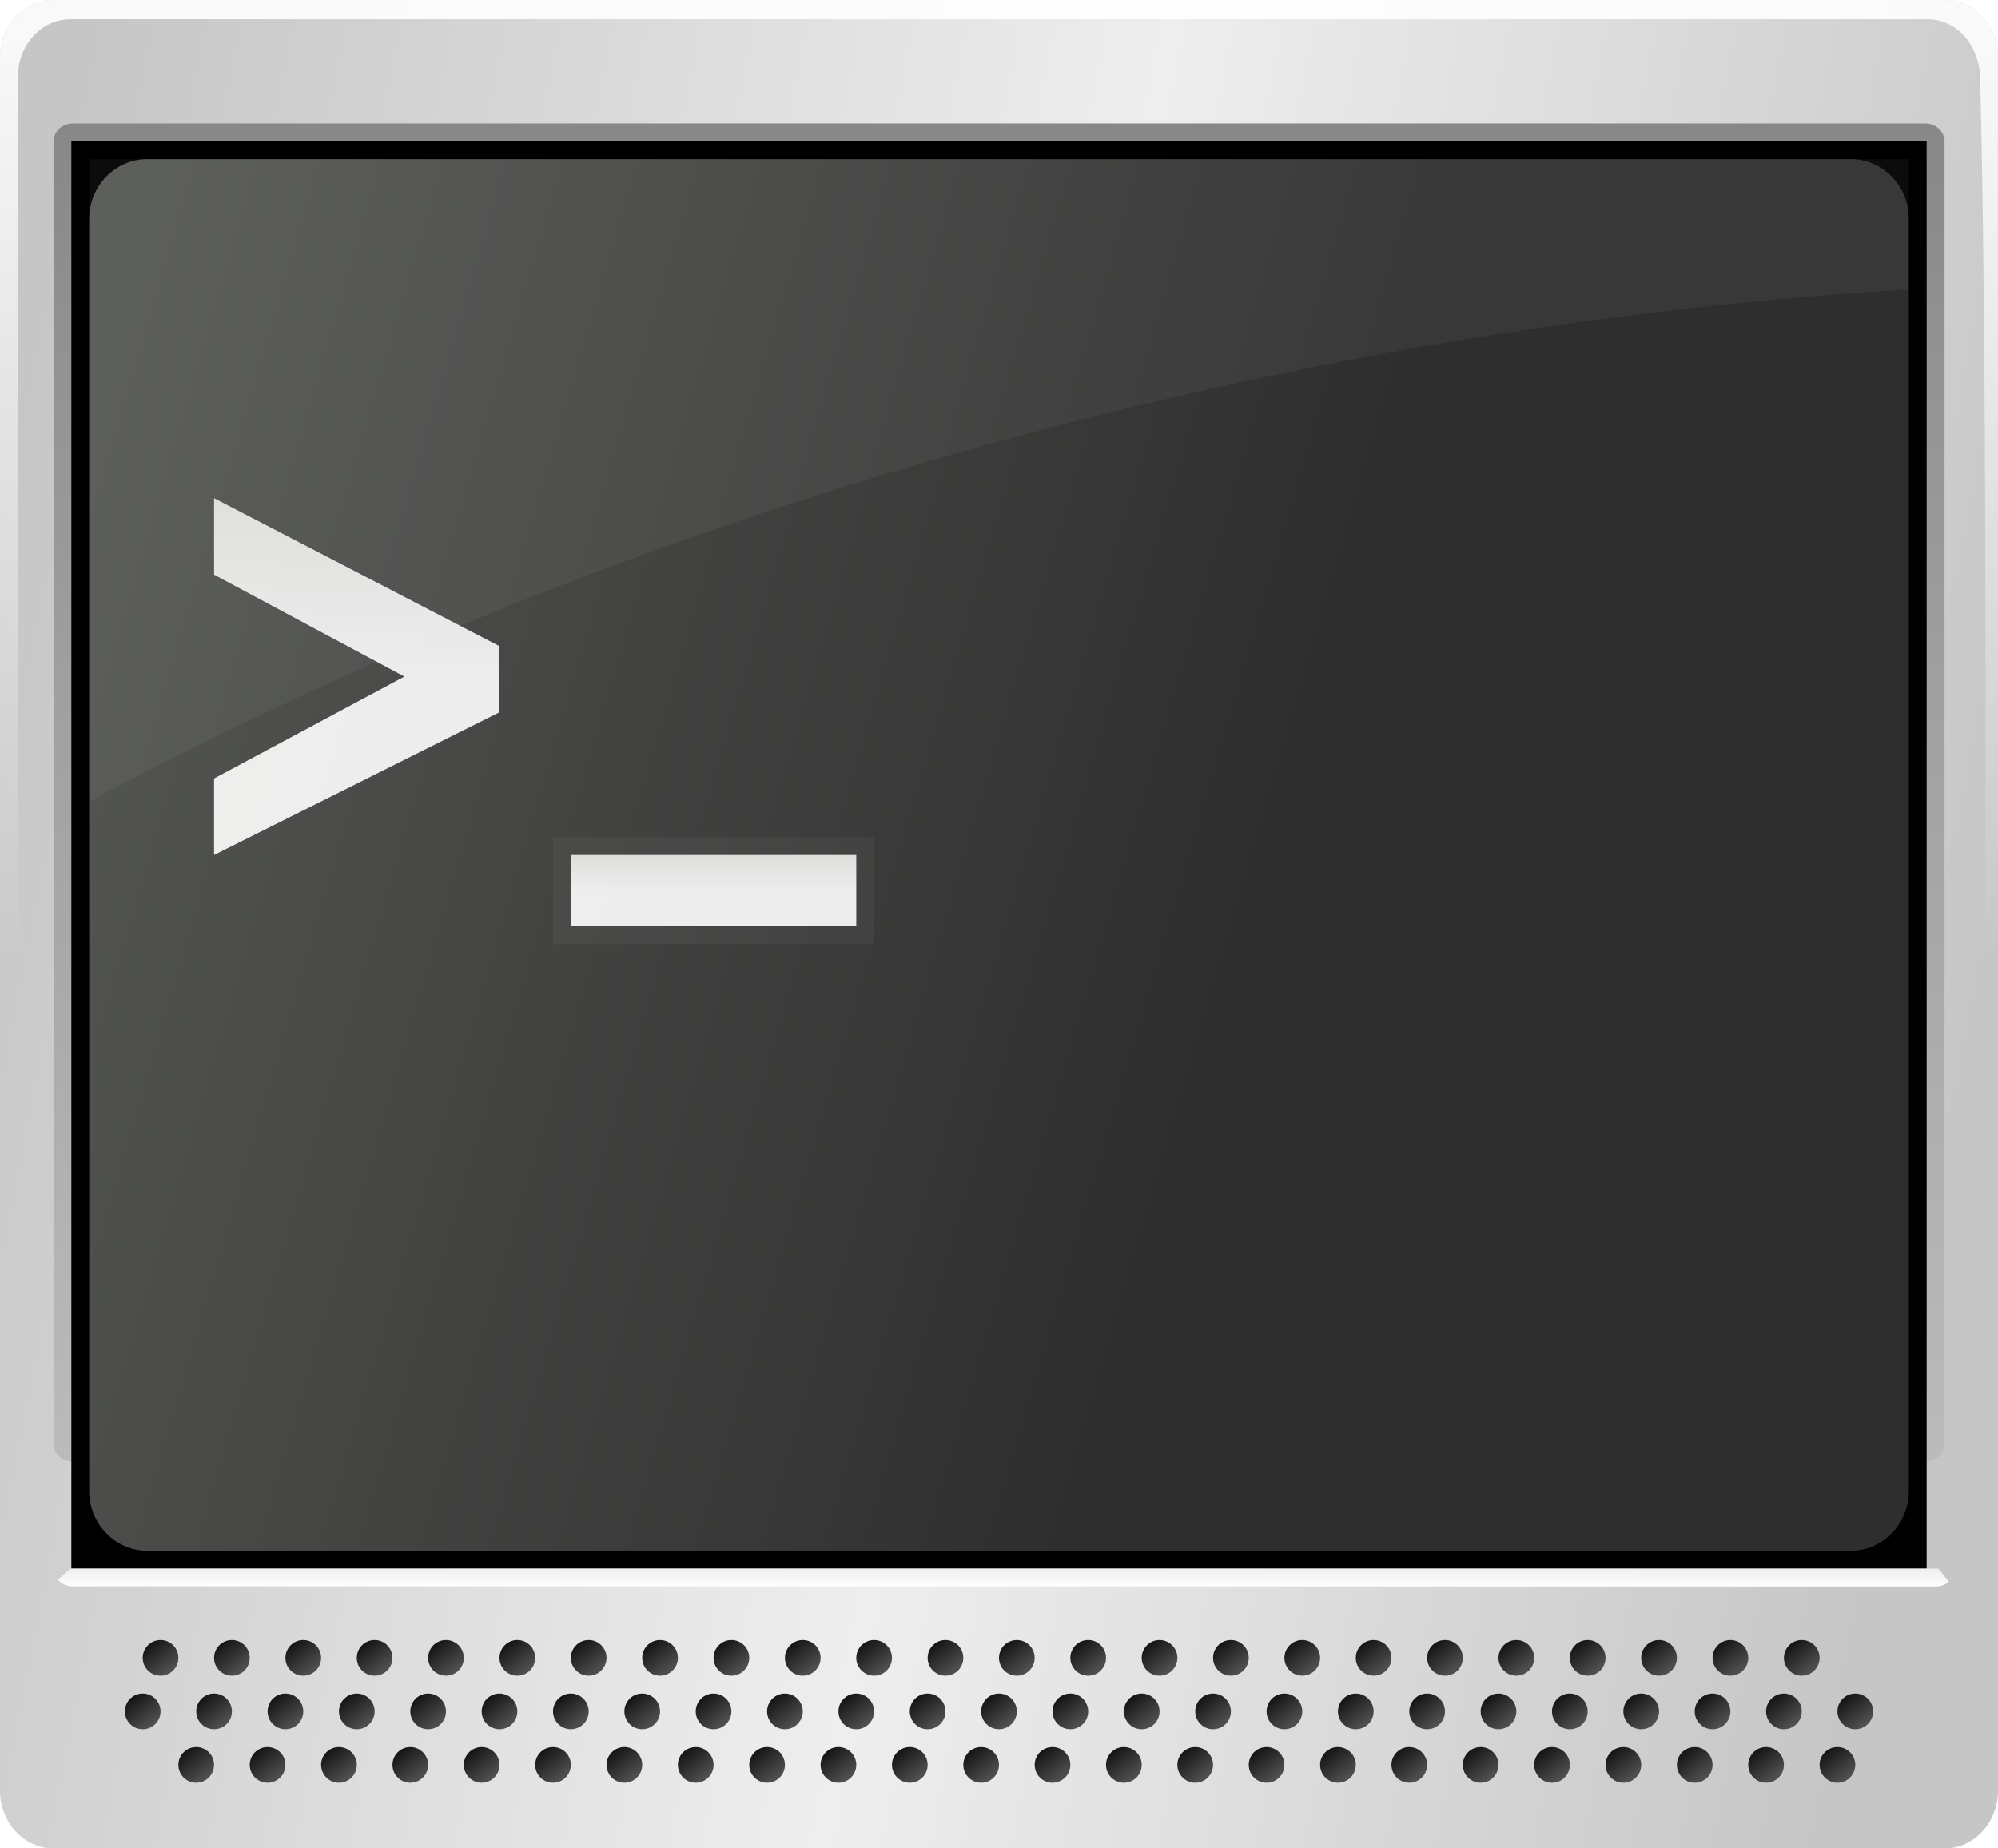 <svg xmlns="http://www.w3.org/2000/svg" xmlns:xlink="http://www.w3.org/1999/xlink" version="1.0" viewBox="0 0 112 103.6"><defs><linearGradient id="b" x1="12.364" x2="13.516" y1="104.18" y2="105.67" gradientTransform="translate(92 -19)" gradientUnits="userSpaceOnUse"><stop offset="0" stop-color="#131313"/><stop offset="1" stop-color="#4e4e4e"/></linearGradient><linearGradient id="o" x1="55.953" x2="55.953" y1="81" y2="80" gradientTransform="matrix(1.088 0 0 1 -4.636 7.921)" gradientUnits="userSpaceOnUse"><stop offset="0" stop-color="#fff"/><stop offset="1" stop-color="#eee"/></linearGradient><linearGradient id="a" x1="24" x2="24" y1="40" y2="20" gradientUnits="userSpaceOnUse"><stop offset=".5" stop-color="#fff"/><stop offset="1" stop-color="#eeeeec"/></linearGradient><linearGradient id="f" x1="9" x2="106.56" y1="24.324" y2="53.655" gradientTransform="matrix(1.085 0 0 1.114 -4.766 -1.108)" gradientUnits="userSpaceOnUse"><stop offset="0" stop-color="#555753"/><stop offset=".627" stop-color="#2e2e2e"/><stop offset="1" stop-color="#2e2e2e"/></linearGradient><linearGradient id="e" x1="56.001" x2="56.001" y1="81" y2="7" gradientTransform="matrix(1.082 0 0 1.014 -4.571 -.174)" gradientUnits="userSpaceOnUse"><stop offset="0" stop-color="#bbb"/><stop offset=".589" stop-color="#9f9f9f"/><stop offset="1" stop-color="#888"/></linearGradient><linearGradient xlink:href="#a" id="j" x1="24" x2="24" y1="40" y2="20" gradientTransform="translate(-4 7.921)" gradientUnits="userSpaceOnUse"/><linearGradient id="k" x1="44" x2="44" y1="44" y2="40" gradientTransform="translate(-4 7.921)" gradientUnits="userSpaceOnUse"><stop offset=".5" stop-color="#fff"/><stop offset="1" stop-color="#eeeeec"/></linearGradient><linearGradient id="c" x1="8" x2="120" y1="40.665" y2="64" gradientTransform="matrix(1 0 0 1.079 -8 -17.267)" gradientUnits="userSpaceOnUse"><stop offset="0" stop-color="#c6c6c6"/><stop offset=".521" stop-color="#eee"/><stop offset="1" stop-color="#c6c6c6"/></linearGradient><linearGradient xlink:href="#b" id="bl" x1="11.364" x2="12.517" y1="107.18" y2="108.67" gradientTransform="translate(-4 -19)" gradientUnits="userSpaceOnUse"/><linearGradient xlink:href="#b" id="bk" x1="14.364" x2="15.517" y1="110.18" y2="111.67" gradientTransform="translate(-4 -19)" gradientUnits="userSpaceOnUse"/><linearGradient xlink:href="#b" id="bj" x1="15.364" x2="16.517" y1="107.18" y2="108.67" gradientTransform="translate(-4 -19)" gradientUnits="userSpaceOnUse"/><linearGradient xlink:href="#b" id="bi" x1="12.365" x2="13.517" y1="104.18" y2="105.67" gradientTransform="translate(-4 -19)" gradientUnits="userSpaceOnUse"/><linearGradient xlink:href="#b" id="bh" x1="10.364" x2="11.517" y1="110.18" y2="111.67" gradientTransform="translate(4 -19)" gradientUnits="userSpaceOnUse"/><linearGradient xlink:href="#b" id="bg" x1="11.364" x2="12.517" y1="107.18" y2="108.67" gradientTransform="translate(4 -19)" gradientUnits="userSpaceOnUse"/><linearGradient xlink:href="#b" id="bf" x1="14.364" x2="15.517" y1="110.18" y2="111.67" gradientTransform="translate(4 -19)" gradientUnits="userSpaceOnUse"/><linearGradient xlink:href="#b" id="be" x1="8.364" x2="9.517" y1="104.18" y2="105.67" gradientTransform="translate(4 -19)" gradientUnits="userSpaceOnUse"/><linearGradient xlink:href="#b" id="bd" x1="15.364" x2="16.517" y1="107.18" y2="108.67" gradientTransform="translate(4 -19)" gradientUnits="userSpaceOnUse"/><linearGradient xlink:href="#b" id="bc" x1="12.364" x2="13.517" y1="104.18" y2="105.67" gradientTransform="translate(4 -19)" gradientUnits="userSpaceOnUse"/><linearGradient xlink:href="#b" id="bb" x1="10.364" x2="11.517" y1="110.18" y2="111.67" gradientTransform="translate(12 -19)" gradientUnits="userSpaceOnUse"/><linearGradient xlink:href="#b" id="ba" x1="11.364" x2="12.517" y1="107.18" y2="108.67" gradientTransform="translate(12 -19)" gradientUnits="userSpaceOnUse"/><linearGradient xlink:href="#b" id="aZ" x1="14.364" x2="15.517" y1="110.18" y2="111.67" gradientTransform="translate(12 -19)" gradientUnits="userSpaceOnUse"/><linearGradient xlink:href="#b" id="aY" x1="8.364" x2="9.517" y1="104.18" y2="105.67" gradientTransform="translate(12 -19)" gradientUnits="userSpaceOnUse"/><linearGradient xlink:href="#b" id="aX" x1="15.364" x2="16.517" y1="107.18" y2="108.67" gradientTransform="translate(12 -19)" gradientUnits="userSpaceOnUse"/><linearGradient xlink:href="#b" id="aW" x1="12.364" x2="13.517" y1="104.18" y2="105.67" gradientTransform="translate(12 -19)" gradientUnits="userSpaceOnUse"/><linearGradient xlink:href="#b" id="aV" x1="10.364" x2="11.517" y1="110.18" y2="111.67" gradientTransform="translate(20 -19)" gradientUnits="userSpaceOnUse"/><linearGradient xlink:href="#b" id="aU" x1="11.364" x2="12.517" y1="107.18" y2="108.67" gradientTransform="translate(20 -19)" gradientUnits="userSpaceOnUse"/><linearGradient xlink:href="#b" id="aT" x1="14.364" x2="15.517" y1="110.18" y2="111.67" gradientTransform="translate(20 -19)" gradientUnits="userSpaceOnUse"/><linearGradient xlink:href="#b" id="aS" x1="8.364" x2="9.516" y1="104.18" y2="105.67" gradientTransform="translate(20 -19)" gradientUnits="userSpaceOnUse"/><linearGradient xlink:href="#b" id="aR" x1="15.364" x2="16.517" y1="107.18" y2="108.67" gradientTransform="translate(20 -19)" gradientUnits="userSpaceOnUse"/><linearGradient xlink:href="#b" id="aQ" x1="12.364" x2="13.517" y1="104.18" y2="105.67" gradientTransform="translate(20 -19)" gradientUnits="userSpaceOnUse"/><linearGradient xlink:href="#b" id="aP" x1="10.364" x2="11.517" y1="110.18" y2="111.67" gradientTransform="translate(28 -19)" gradientUnits="userSpaceOnUse"/><linearGradient xlink:href="#b" id="aO" x1="11.364" x2="12.517" y1="107.18" y2="108.67" gradientTransform="translate(28 -19)" gradientUnits="userSpaceOnUse"/><linearGradient xlink:href="#b" id="aN" x1="14.364" x2="15.517" y1="110.18" y2="111.67" gradientTransform="translate(28 -19)" gradientUnits="userSpaceOnUse"/><linearGradient xlink:href="#b" id="aM" x1="8.364" x2="9.516" y1="104.18" y2="105.67" gradientTransform="translate(28 -19)" gradientUnits="userSpaceOnUse"/><linearGradient xlink:href="#b" id="aL" x1="15.364" x2="16.517" y1="107.18" y2="108.67" gradientTransform="translate(28 -19)" gradientUnits="userSpaceOnUse"/><linearGradient xlink:href="#b" id="aK" x1="12.364" x2="13.516" y1="104.18" y2="105.67" gradientTransform="translate(28 -19)" gradientUnits="userSpaceOnUse"/><linearGradient xlink:href="#b" id="aJ" x1="10.364" x2="11.517" y1="110.18" y2="111.67" gradientTransform="translate(36 -19)" gradientUnits="userSpaceOnUse"/><linearGradient xlink:href="#b" id="aI" x1="11.364" x2="12.517" y1="107.18" y2="108.67" gradientTransform="translate(36 -19)" gradientUnits="userSpaceOnUse"/><linearGradient xlink:href="#b" id="aH" x1="14.364" x2="15.517" y1="110.18" y2="111.67" gradientTransform="translate(36 -19)" gradientUnits="userSpaceOnUse"/><linearGradient xlink:href="#b" id="aG" x1="8.364" x2="9.516" y1="104.18" y2="105.67" gradientTransform="translate(36 -19)" gradientUnits="userSpaceOnUse"/><linearGradient xlink:href="#b" id="aF" x1="15.364" x2="16.517" y1="107.18" y2="108.67" gradientTransform="translate(36 -19)" gradientUnits="userSpaceOnUse"/><linearGradient xlink:href="#b" id="aE" x1="12.364" x2="13.516" y1="104.18" y2="105.67" gradientTransform="translate(36 -19)" gradientUnits="userSpaceOnUse"/><linearGradient xlink:href="#b" id="aD" x1="10.364" x2="11.517" y1="110.18" y2="111.67" gradientTransform="translate(44 -19)" gradientUnits="userSpaceOnUse"/><linearGradient xlink:href="#b" id="aa" x1="11.364" x2="12.516" y1="107.18" y2="108.67" gradientTransform="translate(44 -19)" gradientUnits="userSpaceOnUse"/><linearGradient xlink:href="#b" id="Z" x1="14.364" x2="15.517" y1="110.18" y2="111.67" gradientTransform="translate(44 -19)" gradientUnits="userSpaceOnUse"/><linearGradient xlink:href="#b" id="Y" x1="8.364" x2="9.516" y1="104.18" y2="105.67" gradientTransform="translate(44 -19)" gradientUnits="userSpaceOnUse"/><linearGradient xlink:href="#b" id="X" x1="15.364" x2="16.517" y1="107.18" y2="108.67" gradientTransform="translate(44 -19)" gradientUnits="userSpaceOnUse"/><linearGradient xlink:href="#b" id="W" x1="12.364" x2="13.516" y1="104.18" y2="105.67" gradientTransform="translate(44 -19)" gradientUnits="userSpaceOnUse"/><linearGradient xlink:href="#b" id="V" x1="10.363" x2="11.516" y1="110.18" y2="111.67" gradientTransform="translate(52 -19)" gradientUnits="userSpaceOnUse"/><linearGradient xlink:href="#b" id="U" x1="11.364" x2="12.516" y1="107.18" y2="108.67" gradientTransform="translate(52 -19)" gradientUnits="userSpaceOnUse"/><linearGradient xlink:href="#b" id="T" x1="14.364" x2="15.517" y1="110.18" y2="111.67" gradientTransform="translate(52 -19)" gradientUnits="userSpaceOnUse"/><linearGradient xlink:href="#b" id="S" x1="8.364" x2="9.516" y1="104.18" y2="105.67" gradientTransform="translate(52 -19)" gradientUnits="userSpaceOnUse"/><linearGradient xlink:href="#b" id="R" x1="15.364" x2="16.517" y1="107.18" y2="108.67" gradientTransform="translate(52 -19)" gradientUnits="userSpaceOnUse"/><linearGradient xlink:href="#b" id="Q" x1="12.364" x2="13.516" y1="104.18" y2="105.67" gradientTransform="translate(52 -19)" gradientUnits="userSpaceOnUse"/><linearGradient xlink:href="#b" id="P" x1="10.365" x2="11.517" y1="110.18" y2="111.67" gradientTransform="translate(60 -19)" gradientUnits="userSpaceOnUse"/><linearGradient xlink:href="#b" id="O" x1="11.364" x2="12.517" y1="107.18" y2="108.67" gradientTransform="translate(60 -19)" gradientUnits="userSpaceOnUse"/><linearGradient xlink:href="#b" id="N" x1="14.364" x2="15.517" y1="110.18" y2="111.67" gradientTransform="translate(60 -19)" gradientUnits="userSpaceOnUse"/><linearGradient xlink:href="#b" id="M" x1="8.364" x2="9.517" y1="104.18" y2="105.67" gradientTransform="translate(60 -19)" gradientUnits="userSpaceOnUse"/><linearGradient xlink:href="#b" id="L" x1="15.364" x2="16.517" y1="107.18" y2="108.67" gradientTransform="translate(60 -19)" gradientUnits="userSpaceOnUse"/><linearGradient xlink:href="#b" id="K" x1="12.364" x2="13.517" y1="104.18" y2="105.67" gradientTransform="translate(60 -19)" gradientUnits="userSpaceOnUse"/><linearGradient xlink:href="#b" id="J" x1="10.364" x2="11.517" y1="110.18" y2="111.67" gradientTransform="translate(68 -19)" gradientUnits="userSpaceOnUse"/><linearGradient xlink:href="#b" id="I" x1="11.364" x2="12.517" y1="107.18" y2="108.67" gradientTransform="translate(68 -19)" gradientUnits="userSpaceOnUse"/><linearGradient xlink:href="#b" id="H" x1="14.364" x2="15.517" y1="110.18" y2="111.67" gradientTransform="translate(68 -19)" gradientUnits="userSpaceOnUse"/><linearGradient xlink:href="#b" id="G" x1="8.364" x2="9.517" y1="104.18" y2="105.67" gradientTransform="translate(68 -19)" gradientUnits="userSpaceOnUse"/><linearGradient xlink:href="#b" id="F" x1="15.364" x2="16.517" y1="107.18" y2="108.67" gradientTransform="translate(68 -19)" gradientUnits="userSpaceOnUse"/><linearGradient xlink:href="#b" id="E" x1="12.364" x2="13.517" y1="104.18" y2="105.67" gradientTransform="translate(68 -19)" gradientUnits="userSpaceOnUse"/><linearGradient xlink:href="#b" id="D" x1="10.364" x2="11.517" y1="110.18" y2="111.67" gradientTransform="translate(76 -19)" gradientUnits="userSpaceOnUse"/><linearGradient xlink:href="#b" id="C" x1="11.364" x2="12.517" y1="107.18" y2="108.67" gradientTransform="translate(76 -19)" gradientUnits="userSpaceOnUse"/><linearGradient xlink:href="#b" id="B" x1="14.364" x2="15.517" y1="110.18" y2="111.67" gradientTransform="translate(76 -19)" gradientUnits="userSpaceOnUse"/><linearGradient xlink:href="#b" id="A" x1="8.364" x2="9.517" y1="104.18" y2="105.67" gradientTransform="translate(76 -19)" gradientUnits="userSpaceOnUse"/><linearGradient xlink:href="#b" id="z" x1="15.364" x2="16.517" y1="107.18" y2="108.67" gradientTransform="translate(76 -19)" gradientUnits="userSpaceOnUse"/><linearGradient xlink:href="#b" id="y" x1="12.364" x2="13.517" y1="104.18" y2="105.67" gradientTransform="translate(76 -19)" gradientUnits="userSpaceOnUse"/><linearGradient xlink:href="#b" id="x" x1="10.364" x2="11.517" y1="110.18" y2="111.67" gradientTransform="translate(84 -19)" gradientUnits="userSpaceOnUse"/><linearGradient xlink:href="#b" id="w" x1="11.364" x2="12.517" y1="107.18" y2="108.67" gradientTransform="translate(84 -19)" gradientUnits="userSpaceOnUse"/><linearGradient xlink:href="#b" id="v" x1="14.364" x2="15.517" y1="110.18" y2="111.67" gradientTransform="translate(84 -19)" gradientUnits="userSpaceOnUse"/><linearGradient xlink:href="#b" id="u" x1="8.364" x2="9.517" y1="104.18" y2="105.67" gradientTransform="translate(84 -19)" gradientUnits="userSpaceOnUse"/><linearGradient xlink:href="#b" id="t" x1="15.364" x2="16.517" y1="107.18" y2="108.67" gradientTransform="translate(84 -19)" gradientUnits="userSpaceOnUse"/><linearGradient xlink:href="#b" id="s" x1="12.364" x2="13.517" y1="104.18" y2="105.67" gradientTransform="translate(84 -19)" gradientUnits="userSpaceOnUse"/><linearGradient xlink:href="#b" id="r" x1="10.364" x2="11.517" y1="110.18" y2="111.67" gradientTransform="translate(92 -19)" gradientUnits="userSpaceOnUse"/><linearGradient xlink:href="#b" id="q" x1="11.364" x2="12.517" y1="107.18" y2="108.67" gradientTransform="translate(92 -19)" gradientUnits="userSpaceOnUse"/><linearGradient xlink:href="#b" id="p" x1="8.364" x2="9.516" y1="104.18" y2="105.67" gradientTransform="translate(92 -19)" gradientUnits="userSpaceOnUse"/><linearGradient id="bm" x1="64" x2="64" y1="17.359" y2="65.874" gradientTransform="matrix(1 0 0 1.079 -8 -17.267)" gradientUnits="userSpaceOnUse"><stop offset="0" stop-color="#fff"/><stop offset="1" stop-color="#fff" stop-opacity="0"/></linearGradient><filter id="l" width="1.12" height="1.48" x="-.06" y="-.24"><feGaussianBlur stdDeviation=".4"/></filter><filter id="m" width="1.216" height="1.173" x="-.108" y="-.086"><feGaussianBlur stdDeviation=".72"/></filter></defs><path fill="url(#c)" d="M3 .001c-1.65 0-3 1.456-3 3.237v97.129c0 1.78 1.35 3.237 3 3.237h106c1.65 0 3-1.457 3-3.237V3.237C112 1.457 110.65 0 109 0z"/><path fill="url(#e)" d="M4.082 6.921C3.485 6.921 3 7.375 3 7.935v72.972c0 .561.485 1.014 1.082 1.014h103.84c.599 0 1.082-.453 1.082-1.014V7.935c0-.56-.483-1.014-1.082-1.014z"/><path d="M4 7.921h104v80H4z"/><path fill="url(#f)" d="M107 83.578c0 1.839-1.465 3.343-3.255 3.343H8.255C6.466 86.92 5 85.417 5 83.578V12.263C5 10.424 6.465 8.92 8.256 8.92h95.489c1.79 0 3.255 1.504 3.255 3.343z"/><path fill="#fff" d="M5 44.921C46.905 22.555 87.224 17.36 107 16.223V8.921H5z" opacity=".05"/><path fill="url(#j)" d="m28 39.921-16 8v-4.288l10.667-5.712L12 32.209v-4.288l16 8.296z" opacity=".9"/><path fill="url(#k)" d="M48 51.921H32v-4h16z" opacity=".9"/><path fill="#fff" d="M60 60H44v-4h16z" filter="url(#l)" opacity=".2" transform="matrix(1.125 0 0 1.5 -18.5 -37.079)"/><path fill="url(#j)" d="m28 39.921-16 8v-4.288l10.667-5.712L12 32.209v-4.288l16 8.296z" filter="url(#m)" opacity=".4"/><path fill="url(#o)" d="m109.24 88.653-.584-.732H3.926l-.688.621c.183.208.446.344.754.364l104.52.015c.282 0 .534-.105.728-.268"/><g transform="translate(0 6.921)"><circle cx="101" cy="86" r="1" fill="url(#p)"/><circle cx="104" cy="89" r="1" fill="url(#q)"/><circle cx="103" cy="92" r="1" fill="url(#r)"/><circle cx="97" cy="86" r="1" fill="url(#s)"/><circle cx="100" cy="89" r="1" fill="url(#t)"/><circle cx="93" cy="86" r="1" fill="url(#u)"/><circle cx="99" cy="92" r="1" fill="url(#v)"/><circle cx="96" cy="89" r="1" fill="url(#w)"/><circle cx="95" cy="92" r="1" fill="url(#x)"/><circle cx="89" cy="86" r="1" fill="url(#y)"/><circle cx="92" cy="89" r="1" fill="url(#z)"/><circle cx="85" cy="86" r="1" fill="url(#A)"/><circle cx="91" cy="92" r="1" fill="url(#B)"/><circle cx="88" cy="89" r="1" fill="url(#C)"/><circle cx="87" cy="92" r="1" fill="url(#D)"/><circle cx="81" cy="86" r="1" fill="url(#E)"/><circle cx="84" cy="89" r="1" fill="url(#F)"/><circle cx="77" cy="86" r="1" fill="url(#G)"/><circle cx="83" cy="92" r="1" fill="url(#H)"/><circle cx="80" cy="89" r="1" fill="url(#I)"/><circle cx="79" cy="92" r="1" fill="url(#J)"/><circle cx="73" cy="86" r="1" fill="url(#K)"/><circle cx="76" cy="89" r="1" fill="url(#L)"/><circle cx="69" cy="86" r="1" fill="url(#M)"/><circle cx="75" cy="92" r="1" fill="url(#N)"/><circle cx="72" cy="89" r="1" fill="url(#O)"/><circle cx="71" cy="92" r="1" fill="url(#P)"/><circle cx="65" cy="86" r="1" fill="url(#Q)"/><circle cx="68" cy="89" r="1" fill="url(#R)"/><circle cx="61" cy="86" r="1" fill="url(#S)"/><circle cx="67" cy="92" r="1" fill="url(#T)"/><circle cx="64" cy="89" r="1" fill="url(#U)"/><circle cx="63" cy="92" r="1" fill="url(#V)"/><circle cx="57" cy="86" r="1" fill="url(#W)"/><circle cx="60" cy="89" r="1" fill="url(#X)"/><circle cx="53" cy="86" r="1" fill="url(#Y)"/><circle cx="59" cy="92" r="1" fill="url(#Z)"/><circle cx="56" cy="89" r="1" fill="url(#aa)"/><circle cx="55" cy="92" r="1" fill="url(#aD)"/><circle cx="49" cy="86" r="1" fill="url(#aE)"/><circle cx="52" cy="89" r="1" fill="url(#aF)"/><circle cx="45" cy="86" r="1" fill="url(#aG)"/><circle cx="51" cy="92" r="1" fill="url(#aH)"/><circle cx="48" cy="89" r="1" fill="url(#aI)"/><circle cx="47" cy="92" r="1" fill="url(#aJ)"/><circle cx="41" cy="86" r="1" fill="url(#aK)"/><circle cx="44" cy="89" r="1" fill="url(#aL)"/><circle cx="37" cy="86" r="1" fill="url(#aM)"/><circle cx="43" cy="92" r="1" fill="url(#aN)"/><circle cx="40" cy="89" r="1" fill="url(#aO)"/><circle cx="39" cy="92" r="1" fill="url(#aP)"/><circle cx="33" cy="86" r="1" fill="url(#aQ)"/><circle cx="36" cy="89" r="1" fill="url(#aR)"/><circle cx="29" cy="86" r="1" fill="url(#aS)"/><circle cx="35" cy="92" r="1" fill="url(#aT)"/><circle cx="32" cy="89" r="1" fill="url(#aU)"/><circle cx="31" cy="92" r="1" fill="url(#aV)"/><circle cx="25" cy="86" r="1" fill="url(#aW)"/><circle cx="28" cy="89" r="1" fill="url(#aX)"/><circle cx="21" cy="86" r="1" fill="url(#aY)"/><circle cx="27" cy="92" r="1" fill="url(#aZ)"/><circle cx="24" cy="89" r="1" fill="url(#ba)"/><circle cx="23" cy="92" r="1" fill="url(#bb)"/><circle cx="17" cy="86" r="1" fill="url(#bc)"/><circle cx="20" cy="89" r="1" fill="url(#bd)"/><circle cx="13" cy="86" r="1" fill="url(#be)"/><circle cx="19" cy="92" r="1" fill="url(#bf)"/><circle cx="16" cy="89" r="1" fill="url(#bg)"/><circle cx="15" cy="92" r="1" fill="url(#bh)"/><circle cx="9" cy="86" r="1" fill="url(#bi)"/><circle cx="12" cy="89" r="1" fill="url(#bj)"/><circle cx="11" cy="92" r="1" fill="url(#bk)"/><circle cx="8" cy="89" r="1" fill="url(#bl)"/></g><path fill="url(#bm)" d="M3 .001c-1.65 0-3 1.456-3 3.237v97.129c0 .967.402 1.833 1.031 2.428-.007-.092-.031-.176-.031-.27V4.317c0-1.78 1.317-3.238 2.938-3.238h104.12c1.62 0 2.888 1.458 2.937 3.238.686 25.092 0 98.208 0 98.208 0 .094-.024.178-.031.27a3.34 3.34 0 0 0 1.031-2.428V3.237c0-1.78-1.35-3.237-3-3.237z" opacity=".9"/></svg>